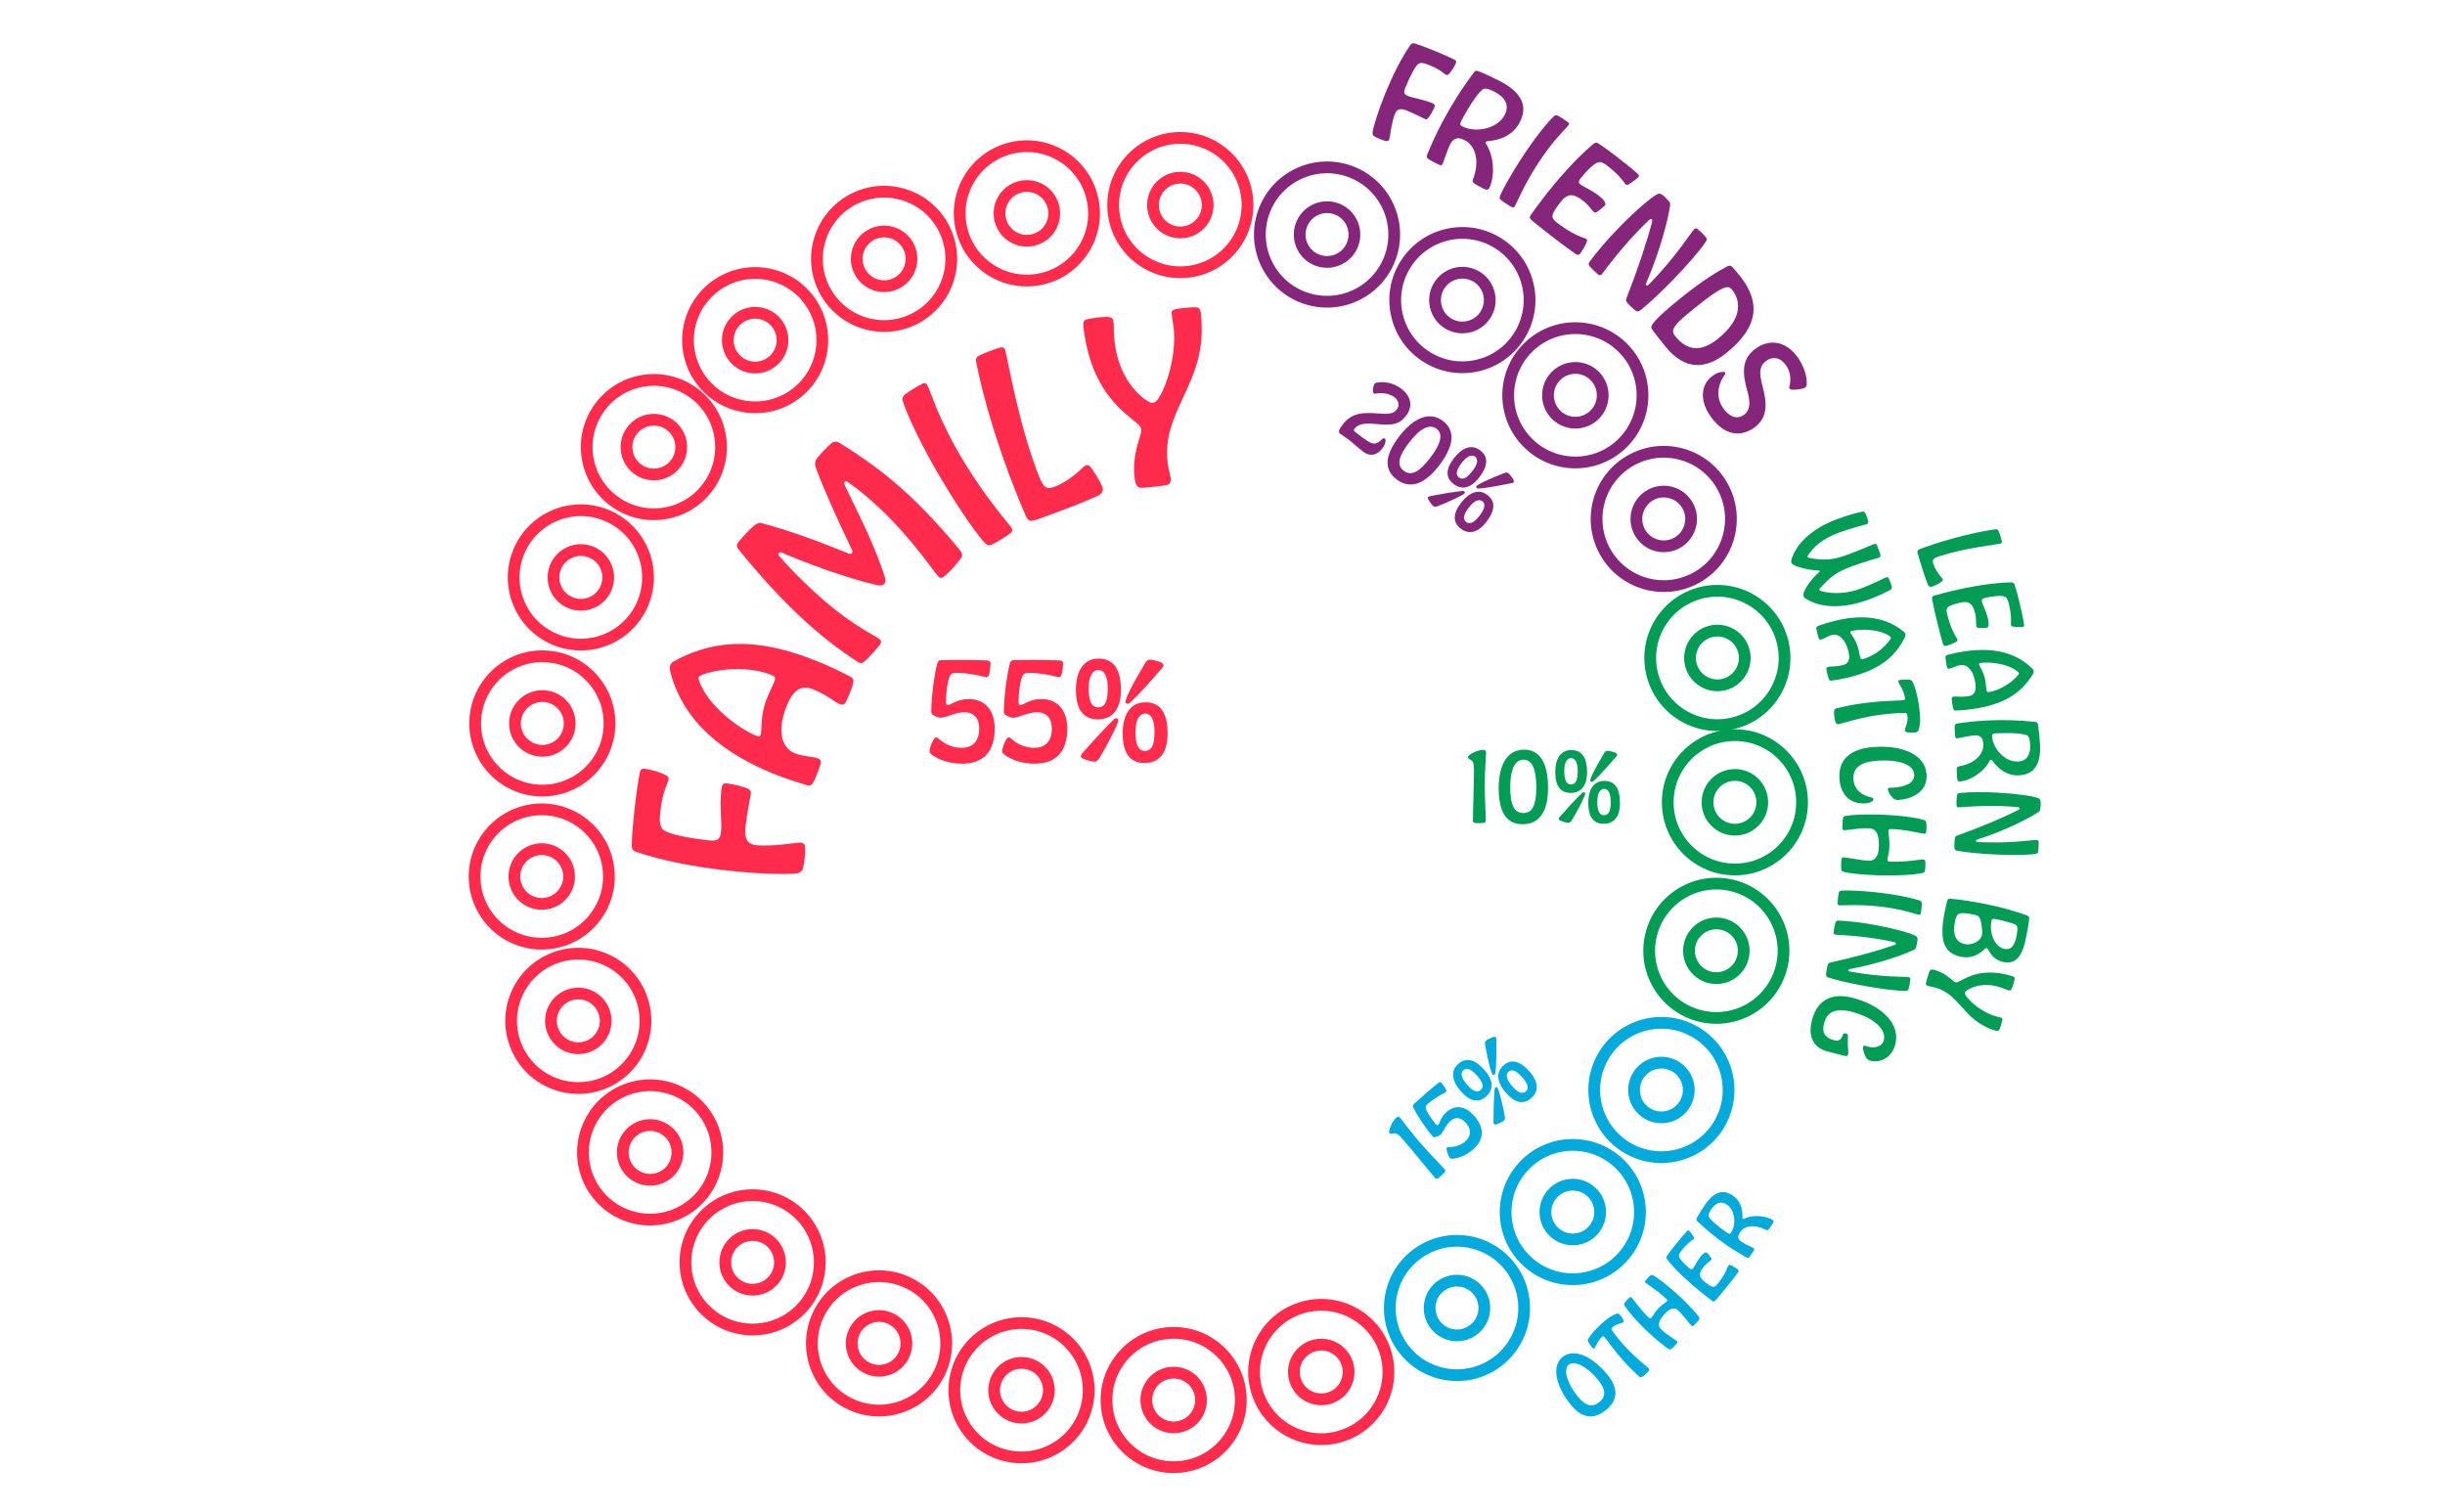 <svg viewBox="0 0 312 193" fill="none" xmlns="http://www.w3.org/2000/svg">
<path d="M221.386 110.95C216.653 110.95 212.816 107.113 212.816 102.38C212.816 97.647 216.653 93.809 221.386 93.809C226.119 93.809 229.957 97.647 229.957 102.38C229.957 107.113 226.119 110.95 221.386 110.95Z" stroke="#029C54" stroke-width="1.5"/>
<path d="M221.386 105.871C219.458 105.871 217.894 104.308 217.894 102.38C217.894 100.451 219.458 98.888 221.386 98.888C223.314 98.888 224.878 100.451 224.878 102.38C224.878 104.308 223.314 105.871 221.386 105.871Z" stroke="#029C54" stroke-width="1.5"/>
<path d="M216.904 129.63C212.317 128.461 209.546 123.796 210.714 119.209C211.883 114.622 216.548 111.851 221.135 113.019C225.722 114.188 228.493 118.854 227.325 123.44C226.156 128.027 221.49 130.798 216.904 129.63Z" stroke="#029C54" stroke-width="1.5"/>
<path d="M218.157 124.708C216.289 124.232 215.16 122.331 215.636 120.463C216.112 118.594 218.013 117.465 219.881 117.941C221.75 118.417 222.879 120.318 222.403 122.187C221.927 124.055 220.026 125.184 218.157 124.708Z" stroke="#029C54" stroke-width="1.5"/>
<path d="M207.895 146.611C203.742 144.34 202.216 139.132 204.487 134.979C206.758 130.826 211.966 129.301 216.119 131.572C220.272 133.843 221.797 139.05 219.526 143.203C217.255 147.356 212.048 148.882 207.895 146.611Z" stroke="#04AADC" stroke-width="1.5"/>
<path d="M210.331 142.155C208.639 141.23 208.018 139.108 208.943 137.416C209.868 135.724 211.99 135.102 213.682 136.028C215.374 136.953 215.995 139.074 215.07 140.766C214.145 142.458 212.023 143.08 210.331 142.155Z" stroke="#04AADC" stroke-width="1.5"/>
<path d="M194.84 160.921C191.385 157.685 191.208 152.261 194.444 148.807C197.68 145.352 203.103 145.175 206.558 148.41C210.012 151.646 210.19 157.07 206.954 160.524C203.718 163.979 198.295 164.157 194.84 160.921Z" stroke="#04AADC" stroke-width="1.5"/>
<path d="M198.312 157.214C196.905 155.896 196.832 153.686 198.151 152.279C199.469 150.871 201.679 150.799 203.086 152.117C204.493 153.435 204.566 155.645 203.247 157.052C201.929 158.46 199.72 158.532 198.312 157.214Z" stroke="#04AADC" stroke-width="1.5"/>
<path d="M178.69 171.51C176.149 167.517 177.326 162.22 181.32 159.679C185.313 157.138 190.611 158.315 193.152 162.309C195.693 166.302 194.515 171.6 190.522 174.14C186.528 176.681 181.231 175.504 178.69 171.51Z" stroke="#04AADC" stroke-width="1.5"/>
<path d="M182.975 168.784C181.94 167.157 182.419 164.999 184.046 163.964C185.673 162.928 187.832 163.408 188.867 165.035C189.902 166.662 189.422 168.82 187.795 169.855C186.168 170.891 184.01 170.411 182.975 168.784Z" stroke="#04AADC" stroke-width="1.5"/>
<path d="M160.46 177.75C158.982 173.253 161.429 168.41 165.925 166.932C170.422 165.453 175.265 167.901 176.744 172.397C178.222 176.894 175.775 181.737 171.278 183.215C166.781 184.694 161.938 182.247 160.46 177.75Z" stroke="#FE2B4C" stroke-width="1.5"/>
<path d="M165.285 176.164C164.682 174.332 165.679 172.359 167.511 171.756C169.343 171.154 171.317 172.151 171.919 173.983C172.521 175.815 171.524 177.788 169.692 178.391C167.86 178.993 165.887 177.996 165.285 176.164Z" stroke="#FE2B4C" stroke-width="1.5"/>
<path d="M141.215 179.212C140.905 174.489 144.482 170.408 149.205 170.098C153.929 169.788 158.009 173.365 158.319 178.088C158.629 182.811 155.052 186.892 150.329 187.202C145.606 187.512 141.525 183.935 141.215 179.212Z" stroke="#FE2B4C" stroke-width="1.5"/>
<path d="M146.283 178.879C146.157 176.955 147.614 175.292 149.538 175.166C151.463 175.039 153.125 176.497 153.251 178.421C153.378 180.345 151.92 182.008 149.996 182.134C148.072 182.261 146.409 180.803 146.283 178.879Z" stroke="#FE2B4C" stroke-width="1.5"/>
<path d="M121.934 175.796C122.821 171.147 127.309 168.097 131.958 168.983C136.608 169.87 139.658 174.358 138.771 179.008C137.884 183.657 133.396 186.708 128.747 185.821C124.097 184.934 121.047 180.446 121.934 175.796Z" stroke="#FE2B4C" stroke-width="1.5"/>
<path d="M126.923 176.748C127.284 174.854 129.113 173.611 131.007 173.972C132.901 174.334 134.144 176.162 133.783 178.056C133.421 179.951 131.593 181.193 129.698 180.832C127.804 180.471 126.561 178.642 126.923 176.748Z" stroke="#FE2B4C" stroke-width="1.5"/>
<path d="M104.423 167.764C106.444 163.484 111.552 161.652 115.832 163.673C120.112 165.694 121.944 170.802 119.923 175.083C117.902 179.363 112.794 181.194 108.514 179.174C104.233 177.153 102.402 172.044 104.423 167.764Z" stroke="#FE2B4C" stroke-width="1.5"/>
<path d="M109.016 169.933C109.839 168.189 111.92 167.443 113.664 168.266C115.408 169.089 116.154 171.171 115.33 172.914C114.507 174.658 112.426 175.404 110.682 174.581C108.938 173.758 108.192 171.676 109.016 169.933Z" stroke="#FE2B4C" stroke-width="1.5"/>
<path d="M89.454 155.598C92.483 151.961 97.887 151.469 101.524 154.498C105.161 157.527 105.654 162.932 102.624 166.569C99.595 170.205 94.191 170.698 90.554 167.669C86.917 164.639 86.424 159.235 89.454 155.598Z" stroke="#FE2B4C" stroke-width="1.5"/>
<path d="M93.356 158.849C94.591 157.367 96.792 157.166 98.274 158.4C99.756 159.635 99.956 161.836 98.722 163.318C97.488 164.8 95.286 165 93.805 163.766C92.323 162.532 92.122 160.33 93.356 158.849Z" stroke="#FE2B4C" stroke-width="1.5"/>
<path d="M77.946 140.108C81.784 137.337 87.141 138.203 89.911 142.041C92.682 145.878 91.816 151.236 87.978 154.006C84.141 156.776 78.783 155.911 76.013 152.073C73.243 148.235 74.108 142.878 77.946 140.108Z" stroke="#FE2B4C" stroke-width="1.5"/>
<path d="M80.919 144.226C82.482 143.097 84.665 143.45 85.793 145.013C86.922 146.577 86.57 148.759 85.006 149.888C83.442 151.017 81.26 150.664 80.131 149.101C79.002 147.537 79.355 145.354 80.919 144.226Z" stroke="#FE2B4C" stroke-width="1.5"/>
<path d="M70.667 122.289C75.073 120.56 80.046 122.731 81.776 127.137C83.505 131.543 81.335 136.517 76.928 138.246C72.522 139.975 67.549 137.805 65.819 133.399C64.09 128.992 66.26 124.019 70.667 122.289Z" stroke="#FE2B4C" stroke-width="1.5"/>
<path d="M72.522 127.017C74.317 126.313 76.343 127.197 77.048 128.992C77.752 130.787 76.868 132.814 75.073 133.518C73.278 134.223 71.252 133.338 70.547 131.543C69.843 129.748 70.727 127.722 72.522 127.017Z" stroke="#FE2B4C" stroke-width="1.5"/>
<path d="M68.076 103.344C72.773 102.762 77.053 106.098 77.635 110.795C78.218 115.493 74.882 119.773 70.184 120.355C65.487 120.937 61.207 117.601 60.624 112.904C60.042 108.206 63.378 103.926 68.076 103.344Z" stroke="#FE2B4C" stroke-width="1.5"/>
<path d="M68.7 108.384C70.614 108.147 72.358 109.506 72.595 111.42C72.832 113.334 71.473 115.077 69.559 115.315C67.646 115.552 65.902 114.193 65.665 112.279C65.428 110.365 66.787 108.621 68.7 108.384Z" stroke="#FE2B4C" stroke-width="1.5"/>
<path d="M70.326 83.817C75.018 84.435 78.321 88.741 77.703 93.433C77.085 98.126 72.779 101.429 68.086 100.811C63.394 100.193 60.091 95.887 60.709 91.195C61.327 86.502 65.633 83.199 70.326 83.817Z" stroke="#FE2B4C" stroke-width="1.5"/>
<path d="M69.662 88.852C71.574 89.104 72.92 90.858 72.668 92.77C72.416 94.682 70.662 96.028 68.75 95.776C66.838 95.524 65.492 93.77 65.744 91.858C65.996 89.946 67.75 88.6 69.662 88.852Z" stroke="#FE2B4C" stroke-width="1.5"/>
<path d="M77.34 65.741C81.727 67.519 83.841 72.517 82.062 76.904C80.284 81.29 75.286 83.404 70.9 81.626C66.513 79.847 64.399 74.85 66.177 70.463C67.956 66.077 72.954 63.962 77.34 65.741Z" stroke="#FE2B4C" stroke-width="1.5"/>
<path d="M75.432 70.448C77.219 71.172 78.08 73.209 77.356 74.996C76.631 76.783 74.595 77.644 72.808 76.919C71.021 76.195 70.159 74.159 70.884 72.372C71.609 70.585 73.645 69.723 75.432 70.448Z" stroke="#FE2B4C" stroke-width="1.5"/>
<path d="M88.53 50.157C92.337 52.97 93.144 58.336 90.332 62.143C87.519 65.951 82.153 66.757 78.346 63.945C74.539 61.133 73.732 55.767 76.544 51.959C79.356 48.152 84.723 47.345 88.53 50.157Z" stroke="#FE2B4C" stroke-width="1.5"/>
<path d="M85.513 54.243C87.064 55.389 87.392 57.575 86.246 59.126C85.101 60.677 82.915 61.006 81.363 59.86C79.812 58.714 79.484 56.528 80.629 54.977C81.775 53.426 83.961 53.097 85.513 54.243Z" stroke="#FE2B4C" stroke-width="1.5"/>
<path d="M102.989 37.969C105.992 41.627 105.46 47.028 101.802 50.031C98.143 53.034 92.742 52.502 89.739 48.843C86.737 45.184 87.268 39.783 90.927 36.781C94.586 33.778 99.987 34.31 102.989 37.969Z" stroke="#FE2B4C" stroke-width="1.5"/>
<path d="M99.063 41.191C100.287 42.681 100.07 44.882 98.579 46.105C97.089 47.328 94.889 47.111 93.665 45.621C92.442 44.13 92.659 41.93 94.149 40.707C95.64 39.483 97.84 39.7 99.063 41.191Z" stroke="#FE2B4C" stroke-width="1.5"/>
<path d="M120.597 29.43C122.586 33.725 120.717 38.82 116.422 40.809C112.126 42.798 107.032 40.928 105.043 36.633C103.054 32.338 104.923 27.244 109.218 25.255C113.514 23.266 118.608 25.135 120.597 29.43Z" stroke="#FE2B4C" stroke-width="1.5"/>
<path d="M115.988 31.564C116.799 33.314 116.037 35.39 114.287 36.2C112.537 37.011 110.462 36.249 109.651 34.499C108.841 32.749 109.603 30.674 111.353 29.863C113.102 29.053 115.178 29.815 115.988 31.564Z" stroke="#FE2B4C" stroke-width="1.5"/>
<path d="M139.466 25.687C140.318 30.343 137.233 34.807 132.577 35.659C127.921 36.51 123.456 33.425 122.605 28.769C121.754 24.113 124.838 19.648 129.494 18.797C134.15 17.946 138.615 21.03 139.466 25.687Z" stroke="#FE2B4C" stroke-width="1.5"/>
<path d="M134.47 26.6C134.817 28.497 133.56 30.316 131.663 30.663C129.766 31.009 127.948 29.753 127.601 27.856C127.254 25.959 128.511 24.14 130.408 23.793C132.304 23.446 134.123 24.703 134.47 26.6Z" stroke="#FE2B4C" stroke-width="1.5"/>
<path d="M159.166 26.795C158.82 31.515 154.712 35.061 149.991 34.715C145.27 34.368 141.725 30.26 142.071 25.539C142.418 20.819 146.526 17.273 151.246 17.619C155.967 17.966 159.513 22.074 159.166 26.795Z" stroke="#FE2B4C" stroke-width="1.5"/>
<path d="M154.101 26.423C153.96 28.346 152.286 29.791 150.363 29.649C148.44 29.508 146.995 27.835 147.136 25.911C147.277 23.988 148.951 22.544 150.874 22.685C152.797 22.826 154.242 24.5 154.101 26.423Z" stroke="#FE2B4C" stroke-width="1.5"/>
<path d="M177.462 32.668C175.95 37.154 171.089 39.564 166.603 38.052C162.118 36.54 159.707 31.678 161.219 27.193C162.731 22.707 167.593 20.297 172.079 21.809C176.564 23.321 178.974 28.183 177.462 32.668Z" stroke="#85267A" stroke-width="1.5"/>
<path d="M172.65 31.046C172.034 32.873 170.053 33.855 168.225 33.239C166.398 32.623 165.416 30.642 166.032 28.815C166.648 26.988 168.629 26.006 170.456 26.622C172.283 27.238 173.266 29.218 172.65 31.046Z" stroke="#85267A" stroke-width="1.5"/>
<path d="M193.792 42.975C191.207 46.94 185.897 48.059 181.932 45.474C177.967 42.89 176.847 37.58 179.432 33.614C182.017 29.649 187.327 28.53 191.292 31.115C195.257 33.7 196.377 39.009 193.792 42.975Z" stroke="#85267A" stroke-width="1.5"/>
<path d="M189.537 40.201C188.484 41.817 186.321 42.273 184.705 41.22C183.09 40.167 182.634 38.003 183.687 36.388C184.74 34.772 186.903 34.316 188.519 35.369C190.134 36.422 190.59 38.586 189.537 40.201Z" stroke="#85267A" stroke-width="1.5"/>
<path d="M206.84 56.742C203.362 59.952 197.939 59.735 194.729 56.257C191.518 52.779 191.735 47.357 195.213 44.146C198.691 40.936 204.113 41.153 207.324 44.631C210.535 48.109 210.318 53.531 206.84 56.742Z" stroke="#85267A" stroke-width="1.5"/>
<path d="M203.395 53.01C201.978 54.318 199.769 54.229 198.461 52.812C197.153 51.395 197.241 49.186 198.658 47.878C200.075 46.57 202.284 46.658 203.592 48.075C204.9 49.492 204.812 51.702 203.395 53.01Z" stroke="#85267A" stroke-width="1.5"/>
<path d="M216.363 73.771C212.194 76.011 206.998 74.447 204.757 70.278C202.517 66.108 204.081 60.912 208.251 58.672C212.421 56.431 217.617 57.995 219.857 62.165C222.097 66.335 220.533 71.531 216.363 73.771Z" stroke="#85267A" stroke-width="1.5"/>
<path d="M213.96 69.297C212.261 70.21 210.144 69.573 209.231 67.874C208.319 66.175 208.956 64.058 210.655 63.145C212.353 62.233 214.47 62.87 215.383 64.569C216.296 66.267 215.658 68.384 213.96 69.297Z" stroke="#85267A" stroke-width="1.5"/>
<path d="M221.204 92.281C216.609 93.415 211.964 90.608 210.83 86.013C209.697 81.417 212.503 76.773 217.099 75.639C221.694 74.505 226.339 77.312 227.473 81.907C228.606 86.503 225.8 91.147 221.204 92.281Z" stroke="#029C54" stroke-width="1.5"/>
<path d="M219.988 87.35C218.115 87.812 216.223 86.668 215.761 84.796C215.3 82.924 216.443 81.032 218.315 80.57C220.187 80.108 222.08 81.251 222.542 83.124C223.003 84.996 221.86 86.888 219.988 87.35Z" stroke="#029C54" stroke-width="1.5"/>
<path d="M176.07 17.735C176.322 17.838 176.611 17.938 176.712 17.96C177.008 18.045 177.189 18.008 177.272 17.803C177.368 17.567 177.569 15.592 178.005 14.522C178.288 13.83 178.79 13.814 179.609 14.148C180.71 14.598 181.5 15.049 181.846 15.19C181.972 15.241 182.092 15.217 182.206 15.117C182.521 14.749 182.895 14.058 183.075 13.617C183.165 13.396 183.002 13.257 182.735 13.147C181.523 12.653 180.425 12.553 179.669 12.245C179.165 12.04 179.072 11.818 179.323 11.204C179.907 9.772 180.647 8.274 181.106 8.094C181.394 7.973 181.735 8.039 182.427 8.321C183.419 8.726 183.984 9.14 184.286 9.392C184.374 9.446 184.471 9.523 184.55 9.555C184.628 9.587 184.742 9.578 184.828 9.503C185.184 9.171 185.618 8.467 185.785 8.058C185.849 7.9 185.86 7.739 185.599 7.614C185.004 7.317 184.151 6.932 183.238 6.559C182.278 6.167 181.312 5.791 180.53 5.546C180.351 5.491 180.139 5.515 180.008 5.7C178.784 7.44 177.65 9.769 176.789 11.878C175.864 14.144 175.254 16.135 175.151 16.883C175.123 17.22 175.286 17.36 175.453 17.447C175.541 17.501 175.802 17.626 176.07 17.735Z" fill="#85267A"/>
<path d="M188.113 9.199C186.487 11.358 185.126 13.561 184.051 15.588C183.239 17.12 182.596 18.55 182.111 19.755C181.982 20.071 182.153 20.22 182.355 20.347C182.566 20.458 182.783 20.593 183.008 20.712C183.249 20.839 183.497 20.952 183.662 21.039C183.85 21.12 183.995 21.101 184.083 20.935C184.186 20.74 184.697 19.087 185.04 18.441C185.502 17.57 186.053 17.439 186.954 17.917C188.23 18.594 188.893 20.465 187.952 22.929C187.87 23.155 187.928 23.301 188.19 23.46C188.362 23.57 188.602 23.698 188.843 23.825C189.113 23.968 189.353 24.096 189.497 24.153C189.73 24.257 189.929 24.209 190.048 23.983C190.63 22.887 190.845 20.23 189.628 18.353C189.569 18.283 189.57 18.207 189.602 18.147C189.634 18.087 189.704 18.028 189.803 18.023C191.594 17.875 193.101 17.174 193.913 15.642C195.156 13.299 193.827 11.632 191.469 10.382C190.898 10.079 189.191 9.27 188.656 9.083C188.429 9.001 188.254 9.004 188.113 9.199ZM186.537 15.291C187.509 13.458 188.818 11.497 189.37 11.328C189.646 11.243 190.181 11.431 190.752 11.733C192.059 12.426 192.666 13.422 191.997 14.684C191.025 16.516 188.185 16.973 186.563 16.113C186.308 15.977 186.259 15.816 186.537 15.291Z" fill="#85267A"/>
<path d="M192.935 26.426C193.097 26.489 193.196 26.492 193.306 26.321C193.49 26.035 194.396 23.747 196.181 20.974C198.213 17.814 199.901 16.353 200.15 15.967C200.251 15.81 200.236 15.739 200.125 15.628C199.906 15.467 199.672 15.296 199.429 15.14C199.2 14.992 198.977 14.869 198.781 14.763C198.568 14.687 198.408 14.685 198.199 14.914C197.661 15.437 196.049 17.251 193.961 20.496C192.775 22.34 191.61 24.401 191.409 25.06C191.332 25.273 191.381 25.386 191.52 25.515C191.716 25.682 191.973 25.847 192.202 25.995C192.46 26.16 192.688 26.307 192.935 26.426Z" fill="#85267A"/>
<path d="M198.362 30.419C199.265 31.113 200.205 31.814 201.059 32.406C201.298 32.568 201.513 32.54 201.647 32.365C201.875 32.069 202.399 31.163 202.499 30.811C202.551 30.658 202.515 30.566 202.421 30.494C202.34 30.432 202.265 30.417 202.099 30.354C201.252 30.089 200.002 29.428 198.694 28.424C197.859 27.782 197.842 27.468 199.105 25.824C200.007 24.651 200.758 24.65 201.998 25.603C202.74 26.172 203.187 26.902 203.389 27.057C203.497 27.14 203.585 27.165 203.777 27.055C204.099 26.831 204.648 26.395 204.803 26.193C205.021 25.91 204.605 25.419 203.998 24.953C203.028 24.207 202.164 23.908 201.692 23.545C201.423 23.338 201.398 23.148 201.657 22.811C202.361 21.894 203.421 20.822 203.963 20.702C204.27 20.638 204.574 20.743 205.114 21.157C206.273 22.048 206.86 22.735 207.201 23.212C207.305 23.356 207.382 23.479 207.463 23.541C207.557 23.614 207.679 23.622 207.792 23.559C208.22 23.309 208.958 22.739 209.093 22.564C209.165 22.47 209.16 22.337 208.981 22.178C208.376 21.627 207.278 20.741 206.199 19.912C205.31 19.228 204.413 18.582 203.95 18.291C203.751 18.16 203.537 18.188 203.307 18.375C201.047 20.284 198.759 22.899 196.915 25.299C196.345 26.04 195.82 26.751 195.35 27.419C195.115 27.753 195.235 27.931 195.521 28.172C196.269 28.79 197.297 29.601 198.362 30.419Z" fill="#85267A"/>
<path d="M203.371 34.527C203.554 34.705 203.761 34.882 203.895 34.989C204.077 35.142 204.234 35.176 204.388 35.018C204.613 34.786 206.911 31.424 210.411 28.093C210.553 27.971 210.697 27.921 210.794 28.015C210.843 28.063 210.856 28.171 210.811 28.34C210.126 30.97 208.984 34.388 207.591 37.942C207.439 38.269 207.453 38.377 207.649 38.639C207.746 38.758 207.893 38.9 208.051 39.054C208.246 39.244 208.466 39.457 208.599 39.563C208.879 39.788 209.059 39.797 209.333 39.589C210.463 38.696 211.969 37.268 213.439 35.757C215.146 34.002 216.791 32.139 217.698 30.816C217.851 30.586 217.812 30.406 217.654 30.228C217.531 30.085 217.348 29.883 217.165 29.706C216.97 29.516 216.764 29.339 216.618 29.22C216.484 29.114 216.316 29.116 216.185 29.25C215.747 29.701 213.949 32.672 210.382 36.34C210.275 36.45 210.143 36.464 210.07 36.393C210.021 36.346 209.996 36.274 210.043 36.177C211.871 31.956 212.862 27.987 213.114 26.24C213.146 26.011 213.108 25.855 212.998 25.724C212.888 25.594 212.729 25.416 212.571 25.262C212.413 25.108 212.242 24.942 212.084 24.836C211.89 24.694 211.673 24.697 211.458 24.796C210.659 25.204 208.627 26.952 206.565 29.072C205.214 30.462 203.841 32.02 202.815 33.441C202.674 33.635 202.712 33.815 202.883 34.005C203.005 34.147 203.176 34.337 203.371 34.527Z" fill="#85267A"/>
<path d="M212.504 44.201C215.061 47.38 217.779 47.071 220.283 45.057C224.535 41.638 224.639 38.457 221.975 35.145C221.666 34.761 221.312 34.347 221.009 34.024C220.889 33.902 220.7 33.858 220.459 33.965C219.292 34.575 217.381 35.698 214.625 37.914C211.87 40.13 210.993 41.075 210.758 41.569C210.679 41.742 210.711 41.891 210.879 42.126C211.058 42.376 211.758 43.274 212.504 44.201ZM213.759 42.886C213.61 42.701 213.455 42.454 213.497 42.181C213.541 41.557 214.688 40.569 216.331 39.248C218.291 37.671 219.85 36.571 220.495 36.641C220.686 36.661 220.888 36.804 220.995 36.937C222.38 38.659 222.072 40.935 219.197 43.247C217.051 44.973 215.272 44.767 213.759 42.886Z" fill="#85267A"/>
<path d="M228.33 49.333C228.3 49.438 228.321 49.527 228.37 49.596C228.429 49.68 228.533 49.71 228.642 49.717C229.205 49.777 230.069 49.647 230.361 49.441C230.486 49.353 230.558 49.219 230.553 49.035C230.593 48.029 230.216 46.756 229.423 45.631C227.866 43.421 225.73 43.283 224.091 44.439C222.215 45.761 222.323 47.597 222.957 49.854C223.402 51.371 223.352 52.363 222.519 52.95C221.588 53.606 220.632 53.136 219.888 52.08C218.987 50.801 219.106 49.199 220.089 47.82C220.167 47.724 220.183 47.629 220.114 47.532C220.065 47.462 219.985 47.436 219.872 47.453C219.481 47.459 219.055 47.592 218.568 47.935C217.068 48.992 216.809 51.046 218.278 53.131C220.061 55.66 222.167 55.756 223.806 54.601C225.571 53.357 225.539 51.57 224.888 49.2C224.448 47.514 224.511 46.659 225.414 46.022C226.22 45.454 227.176 45.571 227.93 46.641C228.42 47.336 228.617 48.382 228.33 49.333Z" fill="#85267A"/>
<path d="M102.684 109.53C102.736 109.069 102.765 108.547 102.755 108.371C102.755 107.846 102.611 107.567 102.236 107.525C101.804 107.477 98.47 108.069 96.51 107.851C95.242 107.71 94.983 106.893 95.15 105.394C95.374 103.377 95.746 101.872 95.817 101.237C95.842 101.007 95.746 100.821 95.529 100.68C94.779 100.334 93.469 100.042 92.662 99.953C92.259 99.908 92.105 100.241 92.051 100.731C91.804 102.95 92.152 104.798 91.998 106.181C91.896 107.104 91.575 107.36 90.451 107.235C87.829 106.943 85.026 106.427 84.517 105.757C84.184 105.341 84.133 104.751 84.274 103.483C84.477 101.668 84.893 100.547 85.165 99.935C85.213 99.765 85.294 99.57 85.31 99.426C85.326 99.282 85.258 99.099 85.095 98.994C84.384 98.564 83.026 98.18 82.277 98.096C81.989 98.064 81.72 98.122 81.636 98.609C81.425 99.723 81.191 101.302 81.005 102.973C80.809 104.732 80.642 106.493 80.603 107.889C80.597 108.209 80.735 108.546 81.1 108.674C84.526 109.872 88.875 110.648 92.737 111.078C96.888 111.54 100.439 111.615 101.714 111.435C102.281 111.324 102.434 110.99 102.498 110.677C102.547 110.507 102.63 110.02 102.684 109.53Z" fill="#FE2B4C"/>
<path d="M104.298 98.673C104.507 98.163 104.667 97.695 104.745 97.351C104.785 97.023 104.657 96.877 104.323 96.772C103.652 96.498 102.473 96.548 101.399 96.109C99.385 95.286 99.352 92.609 100.394 90.059C101.239 87.992 102.256 87.343 103.84 87.99C105.478 88.66 106.483 89.572 107.181 89.857C107.476 89.978 107.681 89.936 107.883 89.674C108.019 89.416 108.222 88.998 108.419 88.515C108.584 88.112 108.721 87.698 108.837 87.338C108.959 86.887 108.95 86.602 108.57 86.383C107.105 85.597 105.758 84.984 104.443 84.446C97.705 81.692 91.877 81.158 86.02 84.372C85.745 84.51 85.614 84.676 85.526 84.891C85.439 85.106 85.453 85.3 85.505 85.634C87.257 92.46 92.791 96.319 98.644 98.711C100.066 99.293 101.506 99.756 102.93 100.181C103.435 100.325 103.63 100.154 103.833 99.736C104.002 99.398 104.145 99.049 104.298 98.673ZM97.06 93.772C96.983 93.96 96.805 94.012 96.563 93.913C94.094 92.904 90.319 89.951 89.248 86.976C89.148 86.684 89.111 86.544 89.166 86.41C89.221 86.276 89.372 86.212 89.599 86.117C91.797 85.261 95.72 85.016 98.458 86.135C98.834 86.289 98.989 86.446 98.862 86.833C98.713 87.273 98.347 87.938 97.843 89.173C96.959 91.412 97.268 93.262 97.06 93.772Z" fill="#FE2B4C"/>
<path d="M112.303 81.62C111.71 81.065 108.53 79.839 103.551 75.184C101.963 73.699 100.518 72.229 99.407 70.913C99.299 70.773 99.295 70.65 99.374 70.565C99.454 70.48 99.597 70.455 99.742 70.511C102.552 71.71 107.77 73.729 112.029 74.694C112.401 74.764 112.685 74.672 112.844 74.503C113.002 74.333 113.033 74.045 112.94 73.72C111.676 69.679 109.592 65.666 107.738 61.789C107.693 61.668 107.71 61.565 107.789 61.48C107.868 61.395 107.991 61.391 108.117 61.469C109.439 62.347 110.939 63.631 112.21 64.819C116.489 68.82 119.196 73.058 119.79 73.612C120.001 73.81 120.226 73.782 120.485 73.548C120.684 73.377 121.044 73.078 121.38 72.718C121.876 72.188 122.368 71.576 122.604 71.281C122.821 71.007 122.849 70.637 122.55 70.278C120.367 67.602 118.153 65.214 115.886 63.095C113.048 60.441 110.042 58.306 107.088 56.497C106.711 56.264 106.364 56.337 106.065 56.572C105.707 56.913 105.388 57.211 105.111 57.507C104.755 57.889 104.418 58.249 104.183 58.585C103.95 58.962 103.963 59.372 104.141 59.776C105.201 62.634 106.774 66.089 108.717 70.168C108.805 70.33 108.81 70.494 108.711 70.6C108.612 70.706 108.468 70.69 108.26 70.615C103.996 68.891 100.487 67.635 97.402 66.815C96.965 66.645 96.681 66.737 96.34 66.974C96.021 67.231 95.603 67.635 95.168 68.101C94.772 68.524 94.377 68.989 94.16 69.263C94.023 69.452 93.93 69.722 94.229 70.081C96.82 73.298 99.462 76.204 102.11 78.68C104.567 80.977 107.033 82.926 109.528 84.504C109.779 84.659 110.025 84.651 110.264 84.438C110.623 84.138 110.98 83.757 111.336 83.376C111.772 82.91 112.048 82.572 112.265 82.298C112.44 82.026 112.494 81.798 112.303 81.62Z" fill="#FE2B4C"/>
<path d="M128.971 68.02C129.189 67.82 129.267 67.67 129.087 67.373C128.786 66.877 125.955 63.778 123.036 58.969C119.71 53.49 118.731 49.81 118.325 49.14C118.16 48.868 118.04 48.838 117.787 48.924C117.375 49.14 116.939 49.371 116.517 49.627C116.121 49.868 115.764 50.118 115.457 50.339C115.18 50.609 115.056 50.853 115.253 51.344C115.652 52.561 117.228 56.387 120.644 62.015C122.585 65.213 124.875 68.538 125.735 69.34C126.005 69.617 126.214 69.626 126.517 69.51C126.919 69.334 127.365 69.063 127.761 68.822C128.208 68.551 128.604 68.31 128.971 68.02Z" fill="#FE2B4C"/>
<path d="M138.571 59.373C138.463 59.415 138.339 59.495 138.067 59.756C137.121 60.684 135.863 61.609 134.62 62.093C133.593 62.493 133.18 62.311 132.528 60.636C129.846 53.744 128.498 45.244 128.267 44.65C128.172 44.406 127.98 44.232 127.564 44.363C127.256 44.452 126.705 44.635 126.219 44.824C125.624 45.056 125.121 45.283 124.861 45.415C124.602 45.547 124.486 45.81 124.558 46.155C125.555 51.275 127.512 57.422 129.474 62.384C129.968 63.654 130.469 64.86 130.943 65.92C131.223 66.558 131.589 66.54 132.194 66.336C133.432 65.916 135.199 65.26 137.009 64.555C138.09 64.134 139.188 63.676 140.113 63.254C140.67 63.006 140.841 62.566 140.662 62.107C140.431 61.512 139.498 59.915 139.055 59.496C138.9 59.338 138.733 59.31 138.571 59.373Z" fill="#FE2B4C"/>
<path d="M147.42 62.098C147.91 62.043 148.429 61.984 148.8 61.913C149.229 61.835 149.459 61.546 149.414 61.143C149.368 60.739 149.097 59.894 148.993 58.972C148.641 55.86 149.712 53.462 150.859 50.969C152.272 47.978 153.784 44.83 153.245 40.075C153.167 39.383 153.029 39.195 152.417 39.206C152.068 39.216 151.518 39.249 150.999 39.308C150.595 39.354 150.25 39.393 149.994 39.451C149.654 39.548 149.466 39.686 149.515 40.118C149.55 40.435 149.673 41.005 149.771 41.869C150.143 45.154 148.88 49.471 147.686 51.036C147.507 51.261 147.315 51.37 147.085 51.396C146.854 51.422 146.607 51.304 146.29 51.077C144.872 50.158 142.706 47.776 142.236 43.627C142.122 42.618 142.126 41.626 142.113 41.248C142.054 40.729 141.993 40.444 141.234 40.443C140.884 40.453 140.478 40.47 140.046 40.519C139.613 40.568 139.184 40.645 138.813 40.717C138.33 40.83 138.176 41.022 138.251 41.685C139.165 49.753 143.202 52.419 144.912 53.86C145.329 54.192 145.592 54.454 145.628 54.771C145.644 54.915 145.638 55.12 145.571 55.303C145.292 56.444 144.479 58.287 144.779 60.938C144.877 61.802 145.051 62.308 145.832 62.249C146.297 62.225 146.844 62.163 147.42 62.098Z" fill="#FE2B4C"/>
<path d="M247.908 73.933C247.891 73.879 247.856 73.817 247.737 73.679C247.316 73.198 246.904 72.566 246.705 71.954C246.54 71.448 246.639 71.254 247.464 70.985C250.859 69.881 254.993 69.464 255.286 69.369C255.406 69.33 255.495 69.242 255.443 69.038C255.409 68.887 255.336 68.617 255.258 68.377C255.163 68.084 255.067 67.835 255.01 67.707C254.954 67.578 254.83 67.515 254.662 67.54C252.167 67.881 249.151 68.656 246.705 69.466C246.079 69.669 245.485 69.877 244.961 70.077C244.646 70.195 244.644 70.371 244.726 70.669C244.895 71.276 245.163 72.146 245.453 73.038C245.626 73.571 245.817 74.112 245.995 74.57C246.099 74.845 246.307 74.939 246.533 74.866C246.826 74.77 247.621 74.365 247.835 74.162C247.916 74.092 247.934 74.013 247.908 73.933Z" fill="#029C54"/>
<path d="M247.224 79.479C247.444 80.391 247.685 81.327 247.927 82.147C247.996 82.375 248.148 82.468 248.325 82.425C248.625 82.353 249.428 82.043 249.674 81.868C249.787 81.798 249.811 81.72 249.788 81.624C249.768 81.543 249.728 81.495 249.654 81.369C249.248 80.761 248.788 79.692 248.468 78.372C248.264 77.528 248.415 77.319 250.075 76.917C251.259 76.631 251.742 77.018 252.044 78.27C252.226 79.018 252.135 79.717 252.185 79.921C252.211 80.03 252.255 80.091 252.435 80.12C252.757 80.143 253.334 80.147 253.538 80.098C253.824 80.029 253.811 79.499 253.663 78.886C253.426 77.907 253.027 77.269 252.911 76.793C252.846 76.52 252.928 76.385 253.268 76.303C254.194 76.079 255.427 75.939 255.837 76.142C256.067 76.26 256.207 76.485 256.339 77.029C256.622 78.199 256.644 78.943 256.616 79.425C256.609 79.571 256.594 79.69 256.614 79.771C256.637 79.867 256.711 79.935 256.816 79.953C257.22 80.014 257.987 80.03 258.164 79.987C258.259 79.964 258.324 79.876 258.292 79.682C258.188 79.016 257.942 77.88 257.679 76.791C257.462 75.893 257.22 75.015 257.074 74.59C257.014 74.403 256.862 74.31 256.618 74.311C254.183 74.368 251.364 74.862 248.942 75.448C248.194 75.629 247.489 75.814 246.843 75.999C246.519 76.092 246.504 76.269 246.563 76.571C246.724 77.353 246.964 78.404 247.224 79.479Z" fill="#029C54"/>
<path d="M248.33 84.522C248.369 84.785 248.417 85.018 248.469 85.181C248.533 85.327 248.622 85.356 248.787 85.318C249.133 85.267 249.611 84.957 250.165 84.876C251.204 84.724 251.875 85.828 252.068 87.144C252.224 88.21 251.961 88.73 251.143 88.85C250.298 88.974 249.656 88.841 249.296 88.894C249.144 88.916 249.069 88.984 249.05 89.142C249.056 89.283 249.075 89.507 249.111 89.756C249.142 89.964 249.186 90.169 249.226 90.347C249.286 90.565 249.36 90.682 249.572 90.679C250.373 90.646 251.084 90.571 251.763 90.471C255.24 89.962 257.793 88.753 259.439 85.979C259.52 85.854 259.533 85.753 259.517 85.642C259.501 85.532 259.447 85.455 259.343 85.328C256.939 82.921 253.691 82.675 250.672 83.118C249.937 83.225 249.225 83.386 248.529 83.559C248.284 83.623 248.244 83.742 248.263 83.966C248.276 84.148 248.302 84.328 248.33 84.522ZM252.543 84.782C252.528 84.685 252.589 84.62 252.714 84.601C253.989 84.415 256.282 84.715 257.458 85.689C257.571 85.786 257.621 85.835 257.631 85.904C257.641 85.974 257.594 86.037 257.523 86.133C256.819 87.028 255.249 88.093 253.836 88.3C253.642 88.328 253.539 88.301 253.497 88.109C253.45 87.889 253.439 87.523 253.346 86.886C253.164 85.738 252.581 85.045 252.543 84.782Z" fill="#029C54"/>
<path d="M259.743 92.116C257.53 91.877 255.398 91.845 253.51 91.94C252.084 92.012 250.802 92.161 249.745 92.326C249.467 92.369 249.434 92.552 249.43 92.749C249.44 92.945 249.437 93.155 249.447 93.365C249.458 93.589 249.484 93.812 249.492 93.965C249.514 94.132 249.589 94.227 249.743 94.219C249.924 94.21 251.309 93.874 251.91 93.843C252.721 93.802 253.047 94.136 253.089 94.975C253.149 96.164 252.105 97.422 249.965 97.796C249.771 97.834 249.692 97.936 249.691 98.189C249.685 98.357 249.697 98.581 249.708 98.805C249.721 99.056 249.732 99.28 249.752 99.405C249.777 99.614 249.895 99.734 250.105 99.724C251.126 99.672 253.095 98.704 253.909 97.05C253.933 96.979 253.988 96.948 254.044 96.946C254.1 96.943 254.171 96.967 254.216 97.035C255.076 98.239 256.209 99.009 257.635 98.937C259.816 98.827 260.434 97.183 260.323 94.988C260.296 94.457 260.148 92.909 260.055 92.451C260.017 92.256 259.94 92.134 259.743 92.116ZM254.77 93.573C256.476 93.486 258.416 93.585 258.768 93.903C258.944 94.063 259.038 94.52 259.065 95.052C259.126 96.268 258.678 97.118 257.504 97.177C255.798 97.263 254.276 95.448 254.2 93.938C254.188 93.7 254.281 93.597 254.77 93.573Z" fill="#029C54"/>
<path d="M249.665 102.125C249.654 102.335 249.657 102.559 249.663 102.7C249.667 102.896 249.732 103.012 249.913 103.021C250.179 103.035 253.508 102.63 257.471 102.986C257.624 103.008 257.733 103.069 257.727 103.181C257.724 103.237 257.665 103.304 257.536 103.368C255.536 104.373 252.8 105.523 249.843 106.592C249.559 106.676 249.499 106.743 249.444 107.006C249.423 107.131 249.415 107.299 249.405 107.481C249.394 107.705 249.381 107.956 249.388 108.097C249.401 108.392 249.493 108.509 249.771 108.565C250.937 108.779 252.64 108.936 254.373 109.024C256.387 109.127 258.433 109.133 259.745 108.976C259.971 108.945 260.061 108.823 260.085 108.628C260.107 108.475 260.132 108.252 260.143 108.043C260.154 107.819 260.152 107.595 260.146 107.44C260.139 107.299 260.046 107.197 259.892 107.189C259.375 107.162 256.559 107.664 252.351 107.449C252.225 107.443 252.145 107.368 252.149 107.284C252.152 107.229 252.183 107.174 252.268 107.15C255.874 105.989 258.868 104.445 260.086 103.652C260.246 103.548 260.322 103.44 260.343 103.301C260.364 103.162 260.388 102.967 260.397 102.785C260.406 102.603 260.416 102.407 260.396 102.252C260.378 102.055 260.259 101.923 260.081 101.843C259.394 101.57 257.208 101.262 254.776 101.138C253.182 101.057 251.472 101.054 250.035 101.191C249.838 101.209 249.747 101.33 249.723 101.539C249.701 101.692 249.676 101.901 249.665 102.125Z" fill="#029C54"/>
<path d="M248.148 116.41C247.422 120.077 248.092 121.665 250.249 122.092C251.375 122.315 252.308 122 253.292 121.067C253.377 120.998 253.44 120.968 253.508 120.982C253.591 120.998 253.646 121.08 253.72 121.209C254.114 121.958 254.706 122.575 255.681 122.768C256.271 122.884 256.76 122.796 257.155 122.531C257.909 122.038 258.272 120.997 258.587 119.404C258.756 118.553 258.897 117.696 258.937 117.275C258.964 117.067 258.898 116.897 258.684 116.826C257.06 116.233 255.247 115.731 253.187 115.324C251.827 115.054 250.377 114.81 248.861 114.681C248.595 114.657 248.521 114.814 248.475 114.976C248.366 115.382 248.249 115.902 248.148 116.41ZM254.133 117.466C254.176 117.246 254.352 117.224 254.627 117.278C255.753 117.501 257.151 117.864 257.347 118.102C257.512 118.349 257.439 118.863 257.319 119.467C257.115 120.497 256.705 121.272 255.812 121.095C254.535 120.842 253.807 119.114 254.133 117.466ZM249.447 117.709C249.596 116.953 249.7 116.788 249.93 116.634C250.282 116.447 250.965 116.525 251.872 116.704C252.449 116.819 252.636 116.956 252.769 117.581C252.937 118.314 252.972 119.006 252.909 119.322C252.771 120.022 251.742 120.675 250.726 120.474C249.421 120.215 249.191 119 249.447 117.709Z" fill="#029C54"/>
<path d="M245.95 124.751C245.882 124.98 245.81 125.221 245.771 125.399C245.724 125.605 245.809 125.761 245.997 125.818C246.184 125.874 246.611 125.914 247.04 126.042C248.489 126.475 249.35 127.405 250.24 128.387C251.3 129.581 252.412 130.849 254.625 131.511C254.947 131.607 255.057 131.582 255.168 131.308C255.229 131.151 255.319 130.9 255.391 130.659C255.447 130.471 255.496 130.31 255.518 130.185C255.54 130.017 255.514 129.907 255.313 129.846C255.165 129.802 254.889 129.749 254.487 129.628C252.958 129.171 251.28 127.793 250.812 126.966C250.746 126.844 250.734 126.738 250.766 126.63C250.798 126.523 250.897 126.436 251.058 126.338C251.735 125.883 253.203 125.372 255.134 125.95C255.604 126.09 256.043 126.28 256.214 126.346C256.455 126.418 256.593 126.445 256.738 126.108C256.8 125.951 256.869 125.767 256.929 125.566C256.989 125.365 257.036 125.16 257.075 124.981C257.116 124.745 257.06 124.641 256.751 124.548C252.996 123.425 251.047 124.713 250.083 125.199C249.857 125.321 249.691 125.388 249.543 125.344C249.476 125.324 249.386 125.282 249.318 125.218C248.864 124.878 248.2 124.168 246.966 123.799C246.564 123.678 246.306 123.66 246.184 124.018C246.107 124.228 246.03 124.483 245.95 124.751Z" fill="#029C54"/>
<path d="M230.147 75.709C230.106 75.843 230.105 75.963 230.148 76.081C230.186 76.186 230.264 76.278 230.386 76.367C232.179 77.533 234.989 77.765 238.371 76.537C239.384 76.169 240.229 75.788 241.094 75.34C241.387 75.204 241.458 75.03 241.394 74.814C241.355 74.665 241.283 74.467 241.212 74.27C241.154 74.112 241.097 73.954 241.041 73.84C240.943 73.653 240.853 73.611 240.695 73.668C240.432 73.763 239.026 74.527 237.263 75.167C235.157 75.931 233.238 75.69 232.362 75.412C232.246 75.379 232.174 75.346 232.151 75.28C232.131 75.227 232.165 75.156 232.238 75.069C233.495 73.69 234.326 72.986 236.261 72.284C238.314 71.539 239.507 71.255 239.757 71.164C239.928 71.102 239.991 70.989 239.941 70.769C239.897 70.607 239.834 70.391 239.753 70.168C239.676 69.957 239.582 69.738 239.506 69.572C239.409 69.384 239.324 69.355 239.153 69.417C238.889 69.513 237.511 70.147 235.721 70.797C233.813 71.489 232.716 71.545 230.842 71.182C230.744 71.158 230.677 71.138 230.658 71.085C230.634 71.02 230.668 70.948 230.723 70.853C231.275 69.953 232.492 68.752 234.663 67.964C236.44 67.319 238.033 66.949 238.204 66.887C238.375 66.825 238.452 66.708 238.392 66.461C238.363 66.338 238.305 66.18 238.243 66.009C238.181 65.838 238.114 65.654 238.044 65.501C237.978 65.361 237.833 65.249 237.653 65.285C236.631 65.507 235.704 65.784 234.533 66.209C231.269 67.393 229.235 69.338 228.607 71.383C228.554 71.566 228.557 71.699 228.595 71.804C228.634 71.909 228.707 71.987 228.837 72.059C229.404 72.39 230.83 72.751 231.961 72.787C232.098 72.797 232.192 72.808 232.215 72.873C232.235 72.926 232.17 72.994 232.066 73.077C231.1 73.904 230.342 75.058 230.147 75.709Z" fill="#029C54"/>
<path d="M231.906 80.844C231.969 81.102 232.039 81.33 232.106 81.487C232.183 81.626 232.275 81.647 232.435 81.594C232.775 81.511 233.222 81.157 233.766 81.025C234.786 80.776 235.557 81.813 235.872 83.105C236.127 84.152 235.914 84.694 235.111 84.89C234.281 85.092 233.63 85.02 233.276 85.106C233.127 85.143 233.058 85.217 233.054 85.377C233.074 85.516 233.113 85.737 233.173 85.982C233.222 86.186 233.286 86.387 233.342 86.56C233.423 86.771 233.507 86.88 233.718 86.858C234.513 86.751 235.213 86.609 235.88 86.446C239.294 85.614 241.723 84.172 243.102 81.257C243.171 81.124 243.175 81.023 243.148 80.914C243.122 80.805 243.061 80.733 242.946 80.617C240.328 78.445 237.071 78.504 234.106 79.227C233.385 79.403 232.691 79.629 232.014 79.867C231.775 79.953 231.748 80.075 231.787 80.296C231.817 80.477 231.86 80.653 231.906 80.844ZM236.124 80.709C236.101 80.614 236.156 80.543 236.278 80.513C237.529 80.208 239.841 80.293 241.103 81.153C241.224 81.239 241.279 81.283 241.295 81.351C241.312 81.419 241.271 81.487 241.209 81.588C240.592 82.546 239.128 83.752 237.741 84.091C237.55 84.137 237.445 84.119 237.385 83.932C237.318 83.718 237.273 83.354 237.121 82.729C236.832 81.603 236.187 80.968 236.124 80.709Z" fill="#029C54"/>
<path d="M234.084 91.526C234.133 91.858 234.196 92.09 234.26 92.236C234.338 92.38 234.443 92.421 234.625 92.408C234.916 92.365 237.127 91.625 239.523 91.269C240.783 91.081 241.986 90.987 242.976 90.981C243.273 90.98 243.371 91.064 243.408 91.313C243.544 92.227 243.035 92.897 243.084 93.23C243.101 93.341 243.178 93.386 243.327 93.434C243.648 93.5 244.074 93.507 244.379 93.462C244.6 93.429 244.748 93.379 244.848 93.095C245.064 92.454 245.075 91.391 244.855 89.909C244.649 88.524 244.292 87.459 244.09 87.051C243.99 86.853 243.863 86.759 243.647 86.734C243.389 86.716 242.724 86.716 242.461 86.755C242.281 86.782 242.224 86.875 242.24 86.986C242.282 87.263 242.927 87.988 243.084 89.04C243.115 89.248 243.04 89.316 242.874 89.341C242.029 89.466 240.508 89.325 236.99 89.848C236.076 89.984 235.171 90.175 234.38 90.378C234.105 90.433 234.043 90.584 234.04 90.754C234.021 91.011 234.045 91.263 234.084 91.526Z" fill="#029C54"/>
<path d="M234.725 99.327C234.878 101.744 236.433 102.614 237.97 102.517C238.711 102.47 239.075 102.236 239.058 101.971C239.053 101.887 238.993 101.821 238.878 101.786C237.527 101.493 236.596 100.752 236.514 99.438C236.417 97.915 237.509 97.201 239.66 97.065C242.287 96.9 244.194 97.551 244.275 98.836C244.348 99.996 242.902 100.424 241.673 100.501C241.519 100.511 241.295 100.511 241.141 100.521C240.973 100.531 240.893 100.593 240.902 100.732C240.916 100.956 241.249 101.566 241.455 101.721C241.669 102.003 241.928 102.098 242.235 102.079C243.996 101.968 245.985 101.043 245.846 98.835C245.686 96.292 242.804 95.085 239.185 95.314C236.125 95.507 234.573 96.924 234.725 99.327Z" fill="#029C54"/>
<path d="M235.112 105.082C235.105 105.306 235.1 105.502 235.107 105.726C235.13 105.881 235.185 105.939 235.366 105.944C235.702 105.954 237.196 105.649 238.428 105.685C239.323 105.712 239.811 106.273 239.758 108.05C239.721 109.268 239.27 109.856 238.472 109.833C237.534 109.805 235.655 109.412 235.263 109.401C235.081 109.395 235.023 109.478 234.99 109.645C234.955 109.868 234.949 110.078 234.943 110.274C234.937 110.47 234.945 110.68 234.953 110.89C234.975 111.101 235.056 111.201 235.361 111.281C235.889 111.422 237.606 111.628 239.509 111.684C242.686 111.779 244.681 111.559 245.274 111.408C245.528 111.346 245.615 111.25 245.648 111.069C245.683 110.846 245.689 110.65 245.695 110.44C245.7 110.258 245.693 110.048 245.67 109.865C245.646 109.738 245.564 109.68 245.424 109.676C244.962 109.662 243.285 110.018 241.227 109.957C240.976 109.949 240.865 109.89 240.842 109.735C240.821 109.511 241.074 109 241.104 107.978C241.135 106.943 240.942 106.363 240.967 106.013C240.999 105.874 241.1 105.779 241.324 105.786C243.157 105.841 245.172 106.377 245.508 106.387C245.662 106.391 245.747 106.352 245.778 106.241C245.811 106.074 245.832 105.836 245.839 105.598C245.846 105.375 245.839 105.136 245.804 104.925C245.779 104.798 245.712 104.698 245.462 104.621C244.866 104.435 242.903 104.04 239.74 103.946C237.837 103.889 236.111 103.992 235.576 104.102C235.294 104.149 235.222 104.231 235.189 104.398C235.154 104.621 235.119 104.858 235.112 105.082Z" fill="#029C54"/>
<path d="M234.496 115.293C234.509 115.435 234.544 115.509 234.711 115.527C234.989 115.556 237.007 115.374 239.708 115.658C242.785 115.982 244.485 116.682 244.861 116.722C245.015 116.738 245.061 116.7 245.102 116.578C245.139 116.357 245.178 116.121 245.203 115.885C245.226 115.662 245.234 115.452 245.239 115.269C245.217 115.084 245.159 114.965 244.913 114.897C244.329 114.695 242.398 114.182 239.237 113.849C237.441 113.66 235.494 113.568 234.935 113.664C234.749 113.687 234.685 113.764 234.641 113.915C234.591 114.121 234.565 114.371 234.541 114.594C234.515 114.845 234.492 115.067 234.496 115.293Z" fill="#029C54"/>
<path d="M234.068 118.35C234.03 118.556 234.004 118.779 233.992 118.919C233.971 119.115 234.02 119.237 234.199 119.27C234.46 119.318 237.814 119.346 241.698 120.212C241.847 120.253 241.947 120.328 241.927 120.438C241.916 120.493 241.849 120.552 241.712 120.599C239.599 121.337 236.738 122.124 233.668 122.802C233.375 122.848 233.307 122.907 233.218 123.161C233.182 123.283 233.152 123.448 233.119 123.627C233.079 123.847 233.034 124.095 233.022 124.235C232.997 124.53 233.073 124.657 233.341 124.749C234.47 125.112 236.138 125.487 237.846 125.799C239.829 126.161 241.857 126.431 243.179 126.445C243.406 126.444 243.512 126.335 243.561 126.144C243.602 125.996 243.656 125.778 243.694 125.571C243.734 125.351 243.76 125.128 243.774 124.974C243.786 124.834 243.707 124.72 243.555 124.692C243.046 124.599 240.189 124.732 236.044 123.976C235.92 123.953 235.85 123.869 235.865 123.787C235.875 123.731 235.913 123.681 236 123.669C239.726 122.983 242.895 121.839 244.205 121.21C244.377 121.127 244.466 121.03 244.505 120.895C244.543 120.759 244.592 120.569 244.625 120.39C244.658 120.211 244.693 120.018 244.693 119.862C244.701 119.664 244.599 119.517 244.433 119.416C243.787 119.056 241.66 118.469 239.263 118.031C237.693 117.745 235.998 117.521 234.556 117.471C234.358 117.463 234.252 117.572 234.201 117.776C234.16 117.925 234.108 118.129 234.068 118.35Z" fill="#029C54"/>
<path d="M240.382 132.756C240.119 133.671 239.046 133.756 238.373 133.562C238.266 133.531 238.162 133.487 238.041 133.452C237.893 133.41 237.789 133.467 237.75 133.602C237.688 133.817 237.862 134.479 238.064 134.843C238.198 135.085 238.338 135.257 238.634 135.342C239.751 135.663 241.315 135.136 241.826 133.36C242.591 130.696 240.177 128.4 236.665 127.391C233.988 126.621 232.009 127.422 231.267 130.006C230.633 132.213 231.385 133.652 233.094 134.143C233.915 134.379 234.724 134.553 235.468 134.752C235.673 134.797 235.789 134.699 235.828 134.564C235.909 134.282 235.752 133.61 235.8 132.634C235.849 132.007 235.82 131.955 235.511 131.866C235.349 131.82 235.214 131.883 235.143 132.081C234.907 132.8 234.547 132.886 233.902 132.7C232.812 132.387 232.449 131.671 232.786 130.5C233.168 129.168 234.204 128.504 236.545 129.177C239.344 129.981 240.742 131.504 240.382 132.756Z" fill="#029C54"/>
<path d="M205.111 175.405C203.391 173.288 200.938 171.908 199.392 173.163C197.856 174.412 198.695 177.103 200.416 179.22C201.629 180.714 203.122 181.4 204.924 179.936C206.699 178.494 206.325 176.899 205.111 175.405ZM204.083 178.919C203.246 179.599 202.367 179.476 201.313 178.179C200.085 176.668 199.387 174.797 200.19 174.145C200.958 173.521 202.648 174.501 203.938 176.089C204.964 177.352 204.919 178.239 204.083 178.919Z" fill="#04AADC"/>
<path d="M210.032 175.322C210.225 175.142 210.347 174.999 210.414 174.893C210.472 174.778 210.452 174.692 210.363 174.579C210.206 174.41 208.745 173.304 207.451 171.909C206.771 171.175 206.176 170.437 205.733 169.797C205.6 169.606 205.611 169.505 205.757 169.37C206.289 168.876 206.949 168.909 207.143 168.729C207.207 168.67 207.202 168.599 207.168 168.481C207.068 168.244 206.884 167.965 206.719 167.787C206.599 167.658 206.501 167.584 206.273 167.646C205.761 167.79 205.067 168.254 204.204 169.055C203.397 169.803 202.865 170.507 202.69 170.819C202.606 170.972 202.602 171.096 202.681 171.247C202.784 171.422 203.079 171.854 203.221 172.007C203.318 172.112 203.404 172.107 203.469 172.047C203.63 171.898 203.813 171.157 204.426 170.589C204.547 170.477 204.625 170.495 204.714 170.592C205.171 171.084 205.754 172.133 207.654 174.182C208.148 174.714 208.674 175.216 209.156 175.639C209.313 175.793 209.439 175.767 209.551 175.693C209.726 175.591 209.878 175.464 210.032 175.322Z" fill="#04AADC"/>
<path d="M213.669 171.768C213.79 171.64 213.895 171.528 214.008 171.392C214.074 171.289 214.072 171.227 213.968 171.129C213.776 170.948 212.737 170.35 212.032 169.688C211.518 169.206 211.523 168.622 212.479 167.604C213.135 166.906 213.707 166.795 214.164 167.224C214.701 167.728 215.603 168.937 215.828 169.148C215.932 169.246 216.009 169.228 216.116 169.147C216.252 169.033 216.365 168.913 216.471 168.801C216.576 168.688 216.681 168.561 216.786 168.433C216.883 168.297 216.887 168.196 216.748 167.99C216.511 167.632 215.608 166.618 214.517 165.594C212.697 163.885 211.407 162.976 210.98 162.756C210.798 162.661 210.697 162.672 210.584 162.761C210.447 162.874 210.342 162.986 210.229 163.107C210.131 163.211 210.026 163.339 209.944 163.458C209.892 163.545 209.91 163.623 209.991 163.698C210.255 163.946 211.428 164.61 212.607 165.716C212.751 165.852 212.785 165.944 212.718 166.048C212.614 166.191 212.199 166.36 211.649 166.945C211.092 167.538 210.904 167.98 210.708 168.173C210.616 168.238 210.507 168.242 210.379 168.121C209.329 167.135 208.422 165.771 208.229 165.59C208.141 165.507 208.07 165.486 207.994 165.535C207.888 165.616 207.752 165.745 207.624 165.881C207.503 166.01 207.383 166.154 207.294 166.296C207.243 166.384 207.23 166.477 207.337 166.653C207.591 167.073 208.541 168.327 210.354 170.029C211.444 171.053 212.514 171.891 212.886 172.104C213.077 172.223 213.162 172.212 213.268 172.131C213.405 172.018 213.549 171.897 213.669 171.768Z" fill="#04AADC"/>
<path d="M220.458 164.084C220.92 163.51 221.387 162.912 221.782 162.368C221.891 162.216 221.876 162.077 221.764 161.987C221.576 161.835 220.998 161.483 220.771 161.414C220.673 161.378 220.613 161.4 220.565 161.46C220.524 161.511 220.513 161.559 220.47 161.666C220.286 162.21 219.841 163.009 219.172 163.84C218.744 164.372 218.542 164.378 217.496 163.537C216.75 162.937 216.76 162.451 217.395 161.662C217.774 161.191 218.252 160.912 218.356 160.784C218.411 160.715 218.428 160.658 218.36 160.533C218.22 160.321 217.946 159.96 217.817 159.856C217.637 159.711 217.314 159.973 217.003 160.359C216.507 160.976 216.301 161.53 216.06 161.83C215.922 162.002 215.798 162.015 215.584 161.843C215.001 161.374 214.322 160.673 214.253 160.32C214.216 160.121 214.289 159.925 214.564 159.582C215.157 158.845 215.61 158.476 215.923 158.262C216.018 158.197 216.099 158.149 216.14 158.097C216.189 158.037 216.196 157.958 216.156 157.884C216.001 157.604 215.643 157.119 215.532 157.029C215.472 156.981 215.386 156.982 215.281 157.095C214.915 157.479 214.326 158.177 213.774 158.862C213.319 159.428 212.888 159.999 212.693 160.294C212.605 160.42 212.62 160.56 212.738 160.711C213.94 162.201 215.599 163.719 217.125 164.946C217.596 165.325 218.048 165.675 218.474 165.989C218.686 166.146 218.803 166.071 218.964 165.889C219.374 165.414 219.913 164.761 220.458 164.084Z" fill="#04AADC"/>
<path d="M216.551 155.8C217.814 157.009 219.126 158.051 220.347 158.897C221.269 159.535 222.139 160.057 222.876 160.461C223.07 160.568 223.178 160.469 223.275 160.349C223.363 160.222 223.466 160.093 223.56 159.957C223.66 159.812 223.751 159.661 223.82 159.562C223.886 159.447 223.885 159.353 223.785 159.284C223.667 159.202 222.644 158.748 222.255 158.479C221.731 158.116 221.688 157.752 222.064 157.209C222.596 156.44 223.849 156.157 225.361 156.95C225.5 157.019 225.598 156.993 225.72 156.837C225.804 156.735 225.904 156.59 226.004 156.445C226.117 156.282 226.217 156.138 226.265 156.05C226.349 155.908 226.333 155.777 226.198 155.683C225.538 155.226 223.847 154.885 222.548 155.524C222.499 155.557 222.45 155.55 222.414 155.525C222.378 155.5 222.345 155.45 222.349 155.386C222.391 154.224 222.055 153.202 221.132 152.564C219.722 151.587 218.549 152.314 217.566 153.734C217.328 154.078 216.679 155.113 216.517 155.443C216.448 155.582 216.436 155.694 216.551 155.8ZM220.345 157.276C219.241 156.513 218.081 155.522 218.014 155.155C217.981 154.971 218.142 154.641 218.38 154.297C218.925 153.511 219.611 153.196 220.371 153.722C221.474 154.486 221.551 156.346 220.875 157.322C220.769 157.476 220.661 157.496 220.345 157.276Z" fill="#04AADC"/>
<path d="M119.601 84.667C119.261 85.908 118.836 88.866 118.836 90.855C118.836 91.076 118.955 91.229 119.346 91.399C119.567 91.501 119.839 91.586 120.043 91.586C120.74 91.586 121.845 90.889 123.086 90.889C124.344 90.889 124.956 91.722 124.956 92.98C124.956 94.765 123.919 95.428 122.729 95.428C121.522 95.428 120.672 94.952 120.145 94.561C119.856 94.323 119.635 94.102 119.482 94.102C119.312 94.102 119.244 94.204 119.142 94.357C118.87 94.833 118.615 95.513 118.615 95.836C118.615 96.057 118.734 96.193 119.023 96.38C119.669 96.839 120.927 97.451 122.763 97.451C125.432 97.451 126.928 95.989 126.928 92.963C126.928 90.821 125.857 89.206 123.63 89.206C122.049 89.206 121.369 89.971 120.944 89.971C120.757 89.971 120.706 89.818 120.706 89.58C120.706 88.679 120.927 86.435 121.352 86.061C121.454 85.942 121.658 85.857 122.066 85.857C123.358 85.857 124.956 86.18 125.619 86.367C125.721 86.401 125.806 86.418 125.874 86.418C126.044 86.418 126.146 86.299 126.231 85.993C126.333 85.585 126.401 84.922 126.401 84.65C126.401 84.48 126.299 84.293 125.976 84.276C124.956 84.225 123.749 84.208 122.61 84.208C121.675 84.208 120.791 84.225 120.06 84.242C119.822 84.242 119.669 84.395 119.601 84.667ZM128.865 84.667C128.525 85.908 128.1 88.866 128.1 90.855C128.1 91.076 128.219 91.229 128.61 91.399C128.831 91.501 129.103 91.586 129.307 91.586C130.004 91.586 131.109 90.889 132.35 90.889C133.608 90.889 134.22 91.722 134.22 92.98C134.22 94.765 133.183 95.428 131.993 95.428C130.786 95.428 129.936 94.952 129.409 94.561C129.12 94.323 128.899 94.102 128.746 94.102C128.576 94.102 128.508 94.204 128.406 94.357C128.134 94.833 127.879 95.513 127.879 95.836C127.879 96.057 127.998 96.193 128.287 96.38C128.933 96.839 130.191 97.451 132.027 97.451C134.696 97.451 136.192 95.989 136.192 92.963C136.192 90.821 135.121 89.206 132.894 89.206C131.313 89.206 130.633 89.971 130.208 89.971C130.021 89.971 129.97 89.818 129.97 89.58C129.97 88.679 130.191 86.435 130.616 86.061C130.718 85.942 130.922 85.857 131.33 85.857C132.622 85.857 134.22 86.18 134.883 86.367C134.985 86.401 135.07 86.418 135.138 86.418C135.308 86.418 135.41 86.299 135.495 85.993C135.597 85.585 135.665 84.922 135.665 84.65C135.665 84.48 135.563 84.293 135.24 84.276C134.22 84.225 133.013 84.208 131.874 84.208C130.939 84.208 130.055 84.225 129.324 84.242C129.086 84.242 128.933 84.395 128.865 84.667ZM140.151 90.26C139.267 90.26 138.927 89.41 138.927 87.829C138.927 86.316 139.386 85.5 140.168 85.5C140.916 85.5 141.358 86.316 141.358 87.829C141.358 89.41 141.035 90.26 140.151 90.26ZM140.083 91.79C141.834 91.79 143.041 90.651 143.041 88.033C143.041 85.568 142.208 84.038 140.202 84.038C138.264 84.038 137.295 85.636 137.295 88.033C137.295 90.651 138.332 91.79 140.083 91.79ZM146.118 95.819C145.234 95.819 144.894 94.986 144.894 93.405C144.894 91.892 145.37 91.059 146.152 91.059C146.9 91.059 147.325 91.892 147.325 93.405C147.325 94.986 146.985 95.819 146.118 95.819ZM146.05 97.366C147.801 97.366 148.991 96.227 148.991 93.592C148.991 91.127 148.175 89.614 146.169 89.614C144.231 89.614 143.262 91.212 143.262 93.592C143.262 96.227 144.299 97.366 146.05 97.366ZM140.253 96.788C141.239 95.224 142.718 92.3 142.718 91.926C142.718 91.756 142.582 91.654 142.429 91.654C142.344 91.654 142.276 91.688 142.208 91.739C140.984 92.878 139.029 95.071 138.043 96.193C137.975 96.295 137.924 96.38 137.924 96.482C137.924 96.601 138.026 96.72 138.213 96.805C138.451 96.924 139.318 97.196 139.624 97.196C139.947 97.196 140.1 97.026 140.253 96.788ZM146.152 84.565C144.265 87.727 143.619 89.172 143.619 89.546C143.619 89.716 143.738 89.801 143.874 89.801C143.959 89.801 144.044 89.784 144.112 89.733C145.421 88.611 147.342 86.316 148.362 85.16C148.43 85.075 148.481 84.973 148.481 84.888C148.481 84.769 148.379 84.65 148.192 84.548C147.954 84.429 147.087 84.174 146.781 84.174C146.458 84.174 146.288 84.344 146.152 84.565Z" fill="#FE2B4C"/>
<path d="M170.997 55.339C171.206 55.501 171.648 55.753 172.027 56.047C172.728 56.592 173.463 57.269 173.871 57.585C174.97 58.439 175.855 57.926 176.422 57.196C176.694 56.845 176.796 56.499 176.811 56.206C176.815 56.103 176.778 56.014 176.721 55.97C176.645 55.911 176.525 55.909 176.433 55.989C176.067 56.343 175.731 56.599 175.364 56.602C174.92 56.607 174.416 56.277 172.947 55.136C172.758 54.989 172.731 54.847 172.819 54.733C173.335 54.07 174.083 53.967 175.657 54.111C177.582 54.313 178.541 54.193 179.402 53.084C180.33 51.89 180.08 50.587 178.858 49.638C177.796 48.813 176.568 48.634 175.635 48.837C175.544 48.857 175.457 48.911 175.398 48.987C175.287 49.129 175.174 49.588 175.192 49.936C175.198 50.047 175.234 50.136 175.31 50.195C175.358 50.232 175.42 50.25 175.511 50.23C176.517 50.069 177.378 50.251 177.947 50.693C178.525 51.142 178.606 51.782 178.245 52.246C177.781 52.843 177.159 52.861 175.839 52.763C173.954 52.606 172.516 52.659 171.368 54.137C170.882 54.763 170.722 55.125 170.997 55.339ZM179.118 60.064C178.17 59.328 178.501 58.158 179.826 56.452C181.261 54.603 182.466 54.05 183.338 54.727C184.163 55.367 183.902 56.623 182.481 58.452C181.149 60.168 180.113 60.837 179.118 60.064ZM178.185 61.148C179.692 62.318 181.554 62.093 183.57 59.495C185.425 57.107 185.851 55.052 184.154 53.735C182.457 52.417 180.397 53.309 178.594 55.632C176.592 58.21 176.668 59.97 178.185 61.148ZM186.176 60.926C185.683 60.544 185.861 59.922 186.546 59.041C187.201 58.197 187.81 57.941 188.246 58.28C188.663 58.604 188.556 59.25 187.901 60.093C187.217 60.975 186.669 61.309 186.176 60.926ZM185.476 61.75C186.452 62.508 187.618 62.395 188.751 60.936C189.818 59.562 190.016 58.348 188.898 57.479C187.817 56.64 186.585 57.112 185.548 58.448C184.414 59.908 184.499 60.992 185.476 61.75ZM187.096 66.609C186.603 66.226 186.774 65.615 187.459 64.733C188.114 63.89 188.74 63.631 189.176 63.97C189.593 64.294 189.469 64.942 188.814 65.786C188.13 66.667 187.579 66.984 187.096 66.609ZM186.388 67.442C187.365 68.2 188.521 68.08 189.662 66.611C190.729 65.237 190.929 64.04 189.811 63.172C188.73 62.333 187.498 62.804 186.468 64.131C185.327 65.6 185.412 66.684 186.388 67.442ZM183.407 64.61C184.633 64.165 186.724 63.175 186.886 62.967C186.959 62.872 186.928 62.756 186.842 62.69C186.795 62.653 186.742 62.642 186.682 62.642C185.507 62.747 183.467 63.123 182.432 63.322C182.35 63.349 182.285 63.374 182.241 63.431C182.189 63.498 182.194 63.608 182.262 63.736C182.343 63.906 182.709 64.433 182.879 64.565C183.059 64.705 183.218 64.677 183.407 64.61ZM191.987 60.349C189.566 61.295 188.58 61.821 188.418 62.03C188.345 62.124 188.374 62.223 188.45 62.282C188.498 62.319 188.552 62.346 188.612 62.347C189.828 62.288 191.893 61.841 192.962 61.638C193.036 61.62 193.109 61.585 193.146 61.538C193.197 61.471 193.192 61.361 193.132 61.223C193.051 61.053 192.678 60.536 192.507 60.404C192.327 60.264 192.159 60.285 191.987 60.349Z" fill="#85267A"/>
<path d="M188.629 105.033C188.881 105.033 189.097 105.033 189.301 105.009C189.565 104.961 189.601 104.877 189.601 104.661C189.577 103.557 189.469 101.793 189.469 100.089C189.469 98.325 189.637 96.417 189.637 96.021C189.637 95.781 189.469 95.685 189.289 95.685C188.665 95.685 187.825 96.069 187.441 96.393C187.357 96.465 187.321 96.549 187.321 96.621C187.321 96.717 187.393 96.813 187.525 96.885C187.993 97.101 188.089 97.341 188.089 98.277C188.089 100.473 187.957 102.945 187.957 104.745C187.957 104.937 188.065 104.985 188.209 105.021C188.329 105.033 188.473 105.033 188.629 105.033ZM194.374 103.749C193.174 103.749 192.718 102.621 192.718 100.461C192.718 98.121 193.33 96.945 194.434 96.945C195.478 96.945 196.042 98.097 196.042 100.413C196.042 102.585 195.634 103.749 194.374 103.749ZM194.302 105.177C196.21 105.177 197.542 103.857 197.542 100.569C197.542 97.545 196.618 95.661 194.47 95.661C192.322 95.661 191.242 97.629 191.242 100.569C191.242 103.833 192.382 105.177 194.302 105.177ZM200.478 100.101C199.854 100.101 199.614 99.501 199.614 98.385C199.614 97.317 199.938 96.741 200.49 96.741C201.018 96.741 201.33 97.317 201.33 98.385C201.33 99.501 201.102 100.101 200.478 100.101ZM200.43 101.181C201.666 101.181 202.518 100.377 202.518 98.529C202.518 96.789 201.93 95.709 200.514 95.709C199.146 95.709 198.462 96.837 198.462 98.529C198.462 100.377 199.194 101.181 200.43 101.181ZM204.69 104.025C204.066 104.025 203.826 103.437 203.826 102.321C203.826 101.253 204.162 100.665 204.714 100.665C205.242 100.665 205.542 101.253 205.542 102.321C205.542 103.437 205.302 104.025 204.69 104.025ZM204.642 105.117C205.878 105.117 206.718 104.313 206.718 102.453C206.718 100.713 206.142 99.645 204.726 99.645C203.358 99.645 202.674 100.773 202.674 102.453C202.674 104.313 203.406 105.117 204.642 105.117ZM200.55 104.709C201.246 103.605 202.29 101.541 202.29 101.277C202.29 101.157 202.194 101.085 202.086 101.085C202.026 101.085 201.978 101.109 201.93 101.145C201.066 101.949 199.686 103.497 198.99 104.289C198.942 104.361 198.906 104.421 198.906 104.493C198.906 104.577 198.978 104.661 199.11 104.721C199.278 104.805 199.89 104.997 200.106 104.997C200.334 104.997 200.442 104.877 200.55 104.709ZM204.714 96.081C203.382 98.313 202.926 99.333 202.926 99.597C202.926 99.717 203.01 99.777 203.106 99.777C203.166 99.777 203.226 99.765 203.274 99.729C204.198 98.937 205.554 97.317 206.274 96.501C206.322 96.441 206.358 96.369 206.358 96.309C206.358 96.225 206.286 96.141 206.154 96.069C205.986 95.985 205.374 95.805 205.158 95.805C204.93 95.805 204.81 95.925 204.714 96.081Z" fill="#029C54"/>
<path d="M183.83 150.092C184.02 149.927 184.183 149.785 184.321 149.633C184.488 149.423 184.46 149.336 184.318 149.173C183.575 148.357 182.334 147.098 181.215 145.813C180.056 144.483 178.929 142.934 178.669 142.636C178.511 142.455 178.322 142.493 178.186 142.611C177.715 143.021 177.334 143.862 177.258 144.359C177.242 144.468 177.27 144.555 177.317 144.61C177.38 144.682 177.497 144.707 177.644 144.675C178.139 144.53 178.369 144.648 178.984 145.354C180.427 147.009 181.951 148.959 183.134 150.317C183.26 150.461 183.373 150.426 183.505 150.359C183.604 150.289 183.712 150.195 183.83 150.092ZM180.348 141.348C180.742 142.166 181.888 143.937 182.81 144.996C182.913 145.113 183.047 145.139 183.334 145.049C183.499 145 183.683 144.919 183.792 144.825C184.163 144.502 184.427 143.618 185.088 143.043C185.757 142.459 186.469 142.619 187.053 143.288C187.88 144.238 187.636 145.072 187.003 145.624C186.36 146.184 185.687 146.324 185.226 146.361C184.961 146.368 184.741 146.353 184.66 146.424C184.569 146.503 184.581 146.589 184.597 146.717C184.673 147.097 184.853 147.577 185.003 147.749C185.105 147.866 185.232 147.884 185.472 147.849C186.029 147.794 186.982 147.536 187.959 146.685C189.379 145.447 189.498 143.975 188.094 142.365C187.101 141.225 185.782 140.862 184.597 141.895C183.755 142.628 183.748 143.351 183.522 143.548C183.423 143.634 183.325 143.577 183.214 143.45C182.796 142.97 181.873 141.674 181.926 141.278C181.925 141.167 181.994 141.027 182.211 140.838C182.899 140.239 183.899 139.67 184.339 139.462C184.409 139.432 184.462 139.402 184.498 139.371C184.589 139.292 184.588 139.181 184.491 138.979C184.356 138.714 184.085 138.33 183.959 138.185C183.88 138.095 183.739 138.043 183.559 138.183C182.993 138.629 182.342 139.18 181.736 139.708C181.239 140.142 180.776 140.561 180.395 140.909C180.268 141.019 180.258 141.172 180.348 141.348ZM188.948 139.09C188.477 139.5 187.902 139.205 187.169 138.364C186.467 137.559 186.333 136.912 186.749 136.549C187.148 136.202 187.761 136.431 188.463 137.237C189.196 138.078 189.418 138.68 188.948 139.09ZM189.621 139.936C190.553 139.124 190.667 137.958 189.453 136.565C188.31 135.253 187.157 134.825 186.09 135.755C185.058 136.654 185.284 137.954 186.395 139.229C187.609 140.623 188.689 140.748 189.621 139.936ZM194.701 139.281C194.231 139.691 193.664 139.405 192.93 138.564C192.229 137.759 192.096 137.095 192.512 136.732C192.91 136.385 193.523 136.631 194.224 137.437C194.957 138.278 195.163 138.879 194.701 139.281ZM195.383 140.136C196.314 139.324 196.419 138.166 195.197 136.764C194.054 135.452 192.918 135.025 191.851 135.955C190.82 136.854 191.045 138.154 192.149 139.42C193.371 140.823 194.451 140.948 195.383 140.136ZM192.03 142.517C191.829 141.227 191.26 138.985 191.087 138.786C191.008 138.696 190.888 138.704 190.807 138.775C190.761 138.815 190.741 138.864 190.728 138.923C190.605 140.097 190.582 142.171 190.578 143.225C190.589 143.311 190.601 143.38 190.648 143.434C190.703 143.497 190.813 143.513 190.952 143.472C191.134 143.425 191.721 143.167 191.884 143.025C192.056 142.876 192.059 142.714 192.03 142.517ZM189.5 133.276C189.963 135.834 190.289 136.903 190.462 137.102C190.541 137.192 190.644 137.182 190.716 137.119C190.762 137.08 190.799 137.031 190.811 136.973C190.988 135.768 190.946 133.656 190.952 132.568C190.949 132.491 190.929 132.413 190.89 132.368C190.834 132.305 190.725 132.289 190.578 132.321C190.396 132.368 189.817 132.635 189.654 132.777C189.482 132.926 189.47 133.096 189.5 133.276Z" fill="#04AADC"/>
</svg>
